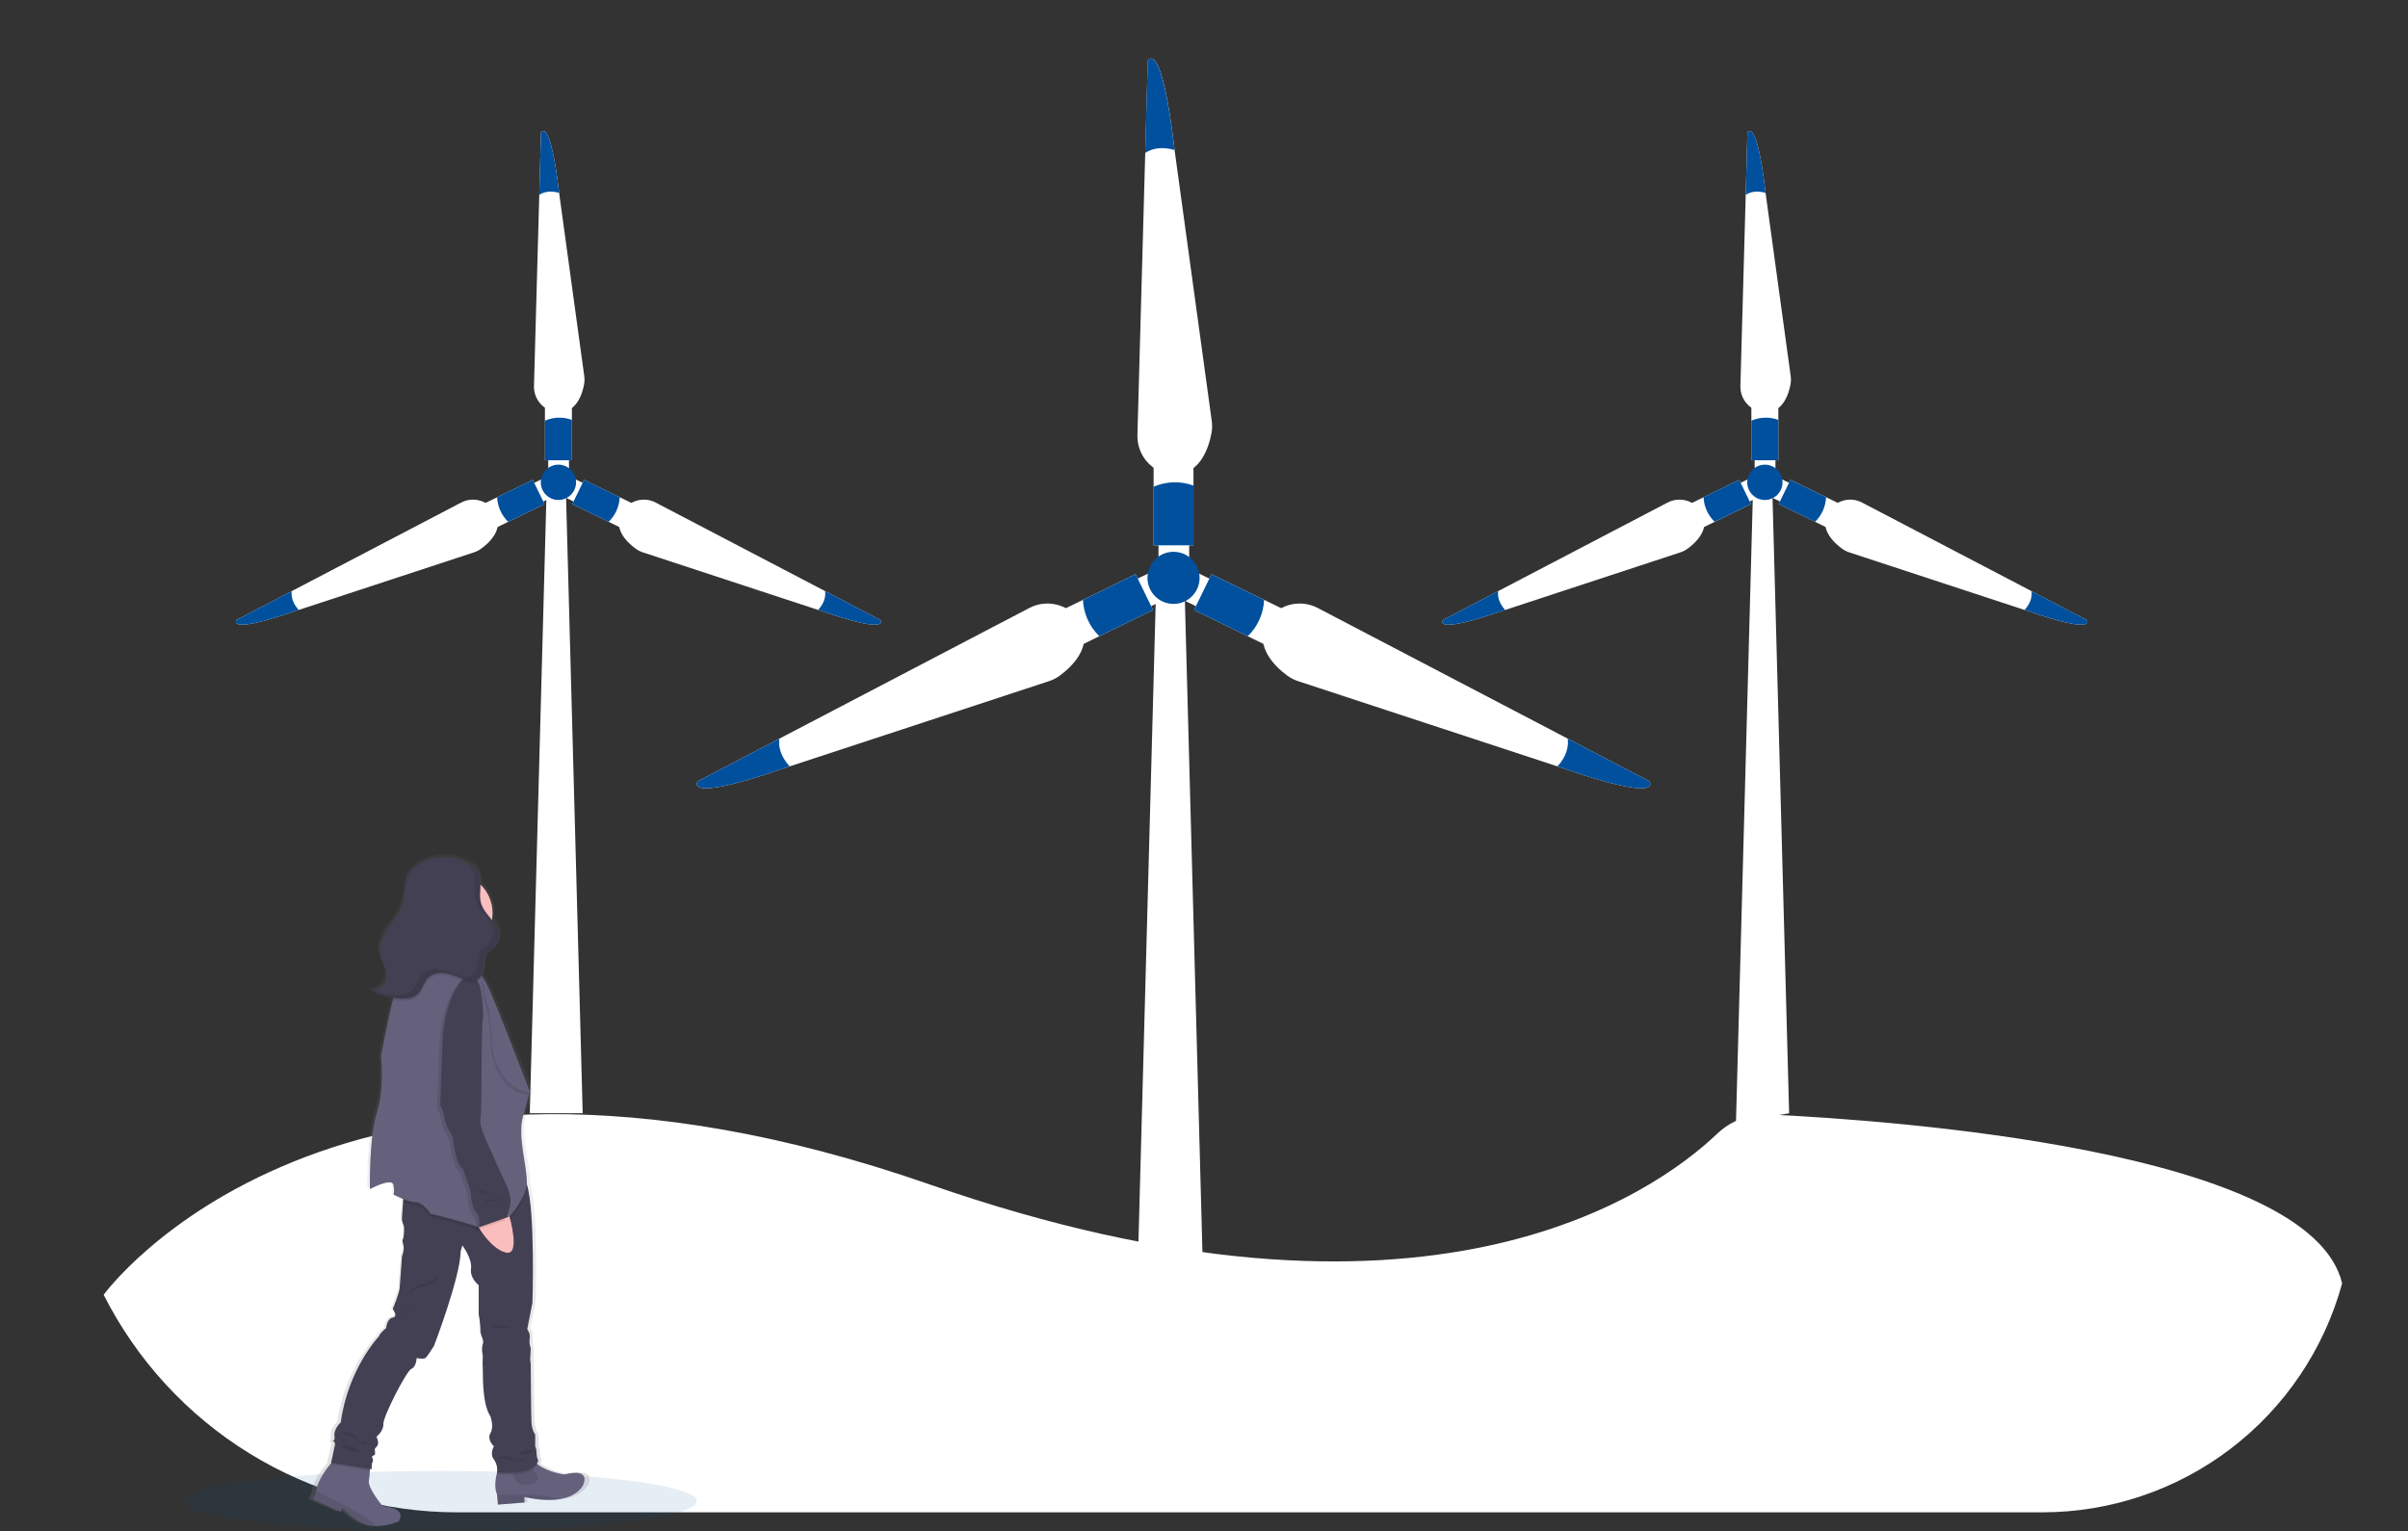 <svg width="316" height="201" viewBox="0 0 316 201" fill="none" xmlns="http://www.w3.org/2000/svg">
<rect x="0" y="0" width="316" height="201" fill="#333333" stroke="none"/>
<g clip-path="url(#clip0_48_571)">
<path d="M158.992 56.796C158.666 58.587 157.564 62.368 154.003 62.274C151.285 62.205 149.191 59.83 149.263 57.111L150.288 20.074L150.622 7.996C150.622 7.996 152.384 4.654 154.138 19.635V19.69L159.011 55.212C159.089 55.737 159.083 56.272 158.992 56.796Z" fill="white"/>
<path d="M156.619 60.392H151.387V71.588H156.619V60.392Z" fill="white"/>
<path d="M156.055 68.929H152.031V73.843H156.055V68.929Z" fill="white"/>
<path d="M154.147 19.693C152.315 19.159 151.07 19.566 150.28 20.077L150.614 7.999C150.614 7.999 152.376 4.657 154.13 19.638L154.147 19.693Z" fill="#00509E"/>
<path d="M156.619 63.739V71.588H151.387V63.893C153.047 63.174 154.919 63.119 156.619 63.739Z" fill="#00509E"/>
<path d="M168.936 88.694C167.469 87.616 164.558 84.968 166.201 81.806C167.455 79.393 170.505 78.548 172.916 79.805L205.734 96.964L216.438 102.558C216.438 102.558 218.664 105.598 204.439 100.623L204.386 100.606L170.342 89.413C169.838 89.248 169.364 89.006 168.936 88.694Z" fill="white"/>
<path d="M158.985 75.374L156.691 80.079L166.749 84.987L169.042 80.282L158.985 75.374Z" fill="white"/>
<path d="M159.326 80.738L161.09 77.118L156.676 74.964L154.912 78.583L159.326 80.738Z" fill="white"/>
<path d="M204.386 100.604C205.668 99.189 205.85 97.889 205.734 96.964L216.438 102.558C216.438 102.558 218.664 105.598 204.439 100.623L204.386 100.604Z" fill="#00509E"/>
<path d="M163.743 83.517L156.691 80.076L158.983 75.377L165.889 78.749C165.808 80.555 165.041 82.261 163.743 83.517Z" fill="#00509E"/>
<path d="M139.07 88.694C140.537 87.616 143.449 84.968 141.805 81.806C140.551 79.393 137.501 78.548 135.09 79.805L102.272 96.964L91.568 102.558C91.568 102.558 89.342 105.598 103.567 100.623L103.62 100.606L137.664 89.415C138.168 89.25 138.642 89.007 139.07 88.694Z" fill="white"/>
<path d="M149.021 75.373L138.964 80.281L141.257 84.986L151.315 80.078L149.021 75.373Z" fill="white"/>
<path d="M153.093 78.582L151.329 74.962L146.915 77.117L148.679 80.736L153.093 78.582Z" fill="white"/>
<path d="M103.62 100.604C102.338 99.189 102.156 97.889 102.272 96.964L91.568 102.558C91.568 102.558 89.342 105.598 103.567 100.623L103.62 100.604Z" fill="#00509E"/>
<path d="M144.263 83.517L151.315 80.076L149.023 75.377L142.117 78.749C142.198 80.555 142.966 82.261 144.263 83.517Z" fill="#00509E"/>
<path d="M158.71 198.275H148.448L151.708 77.345H155.45L158.71 198.275Z" fill="white"/>
<path d="M154.003 79.277C155.892 79.277 157.423 77.745 157.423 75.856C157.423 73.966 155.892 72.434 154.003 72.434C152.114 72.434 150.583 73.966 150.583 75.856C150.583 77.745 152.114 79.277 154.003 79.277Z" fill="#00509E"/>
<path d="M234.975 50.422C234.757 51.633 234.011 54.189 231.603 54.126C230.716 54.085 229.881 53.695 229.28 53.041C228.679 52.388 228.36 51.523 228.393 50.635L229.089 25.577L229.313 17.407C229.313 17.407 230.506 15.146 231.694 25.282V25.317L234.989 49.364C235.04 49.715 235.035 50.072 234.975 50.422Z" fill="white"/>
<path d="M233.37 52.852H229.832V60.427H233.37V52.852Z" fill="white"/>
<path d="M232.989 58.628H230.266V61.953H232.989V58.628Z" fill="white"/>
<path d="M231.699 25.32C230.459 24.961 229.617 25.235 229.089 25.58L229.313 17.41C229.313 17.41 230.506 15.149 231.694 25.284L231.699 25.32Z" fill="#00509E"/>
<path d="M233.37 55.115V60.422H229.832V55.223C230.954 54.735 232.221 54.696 233.37 55.115Z" fill="#00509E"/>
<path d="M241.696 72C240.704 71.273 238.732 69.482 239.845 67.343C240.27 66.562 240.987 65.982 241.838 65.729C242.689 65.475 243.606 65.568 244.389 65.988L266.592 77.597L273.832 81.381C273.832 81.381 275.34 83.445 265.716 80.07H265.68L242.646 72.5C242.305 72.385 241.984 72.216 241.696 72Z" fill="white"/>
<path d="M234.97 62.99L233.419 66.172L240.224 69.493L241.775 66.311L234.97 62.99Z" fill="white"/>
<path d="M235.204 66.62L236.398 64.171L233.411 62.713L232.217 65.163L235.204 66.62Z" fill="white"/>
<path d="M265.689 80.059C266.556 79.103 266.68 78.224 266.6 77.597L273.84 81.381C273.84 81.381 275.348 83.445 265.725 80.071L265.689 80.059Z" fill="#00509E"/>
<path d="M238.191 68.501L233.409 66.171L234.959 62.99L239.635 65.27C239.583 66.492 239.066 67.647 238.191 68.501Z" fill="#00509E"/>
<path d="M221.498 72C222.49 71.273 224.462 69.482 223.349 67.343C222.924 66.562 222.207 65.982 221.356 65.729C220.505 65.475 219.588 65.568 218.805 65.988L196.602 77.597L189.362 81.381C189.362 81.381 187.854 83.445 197.478 80.07H197.514L220.548 72.5C220.889 72.385 221.21 72.216 221.498 72Z" fill="white"/>
<path d="M228.234 62.991L221.429 66.312L222.98 69.494L229.785 66.173L228.234 62.991Z" fill="white"/>
<path d="M230.986 65.161L229.792 62.711L226.806 64.169L227.999 66.618L230.986 65.161Z" fill="white"/>
<path d="M197.514 80.059C196.646 79.103 196.522 78.224 196.602 77.597L189.362 81.381C189.362 81.381 187.854 83.445 197.478 80.071L197.514 80.059Z" fill="#00509E"/>
<path d="M225.012 68.501L229.782 66.171L228.233 62.99L223.556 65.27C223.611 66.493 224.132 67.649 225.012 68.501Z" fill="#00509E"/>
<path d="M234.787 146.139L227.81 147.366L230.047 64.325H232.58L234.787 146.139Z" fill="white"/>
<path d="M231.603 65.632C232.881 65.632 233.917 64.595 233.917 63.316C233.917 62.036 232.881 60.999 231.603 60.999C230.324 60.999 229.288 62.036 229.288 63.316C229.288 64.595 230.324 65.632 231.603 65.632Z" fill="#00509E"/>
<path d="M76.655 50.422C76.437 51.633 75.691 54.189 73.282 54.126C72.395 54.085 71.561 53.695 70.96 53.041C70.36 52.387 70.041 51.522 70.075 50.635L70.769 25.577L70.992 17.407C70.992 17.407 72.186 15.146 73.373 25.282V25.317L76.671 49.364C76.72 49.715 76.714 50.072 76.655 50.422Z" fill="white"/>
<path d="M75.05 52.852H71.512V60.427H75.05V52.852Z" fill="white"/>
<path d="M74.669 58.628H71.945V61.953H74.669V58.628Z" fill="white"/>
<path d="M73.379 25.32C72.141 24.961 71.296 25.235 70.769 25.58L70.992 17.41C70.992 17.41 72.186 15.149 73.373 25.284L73.379 25.32Z" fill="#00509E"/>
<path d="M75.05 55.115V60.422H71.512V55.223C72.634 54.735 73.9 54.696 75.05 55.115Z" fill="#00509E"/>
<path d="M83.384 72C82.392 71.273 80.422 69.482 81.536 67.343C81.961 66.563 82.677 65.983 83.527 65.729C84.378 65.475 85.295 65.568 86.077 65.988L108.28 77.597L115.522 81.381C115.522 81.381 117.028 83.445 107.404 80.07H107.368L84.337 72.5C83.995 72.385 83.673 72.216 83.384 72Z" fill="white"/>
<path d="M76.651 62.991L75.1 66.173L81.905 69.494L83.456 66.312L76.651 62.991Z" fill="white"/>
<path d="M76.883 66.62L78.077 64.17L75.09 62.712L73.896 65.162L76.883 66.62Z" fill="white"/>
<path d="M107.368 80.059C108.236 79.103 108.36 78.224 108.28 77.597L115.522 81.381C115.522 81.381 117.028 83.445 107.404 80.071L107.368 80.059Z" fill="#00509E"/>
<path d="M79.87 68.501L75.1 66.171L76.652 62.99L81.326 65.27C81.272 66.493 80.751 67.65 79.87 68.501Z" fill="#00509E"/>
<path d="M63.178 72C64.172 71.273 66.142 69.482 65.029 67.343C64.603 66.562 63.887 65.982 63.036 65.729C62.184 65.475 61.267 65.568 60.485 65.988L38.282 77.597L31.042 81.381C31.042 81.381 29.534 83.445 39.157 80.07H39.193L62.228 72.5C62.569 72.385 62.89 72.216 63.178 72Z" fill="white"/>
<path d="M69.913 62.99L63.108 66.311L64.659 69.493L71.464 66.172L69.913 62.99Z" fill="white"/>
<path d="M72.668 65.162L71.474 62.713L68.487 64.171L69.681 66.62L72.668 65.162Z" fill="white"/>
<path d="M39.193 80.059C38.329 79.103 38.205 78.224 38.282 77.597L31.042 81.381C31.042 81.381 29.534 83.445 39.157 80.071L39.193 80.059Z" fill="#00509E"/>
<path d="M66.692 68.501L71.462 66.171L69.912 62.99L65.236 65.27C65.292 66.493 65.813 67.648 66.692 68.501Z" fill="#00509E"/>
<path d="M76.467 146.139H69.523L71.73 64.325H74.26L76.467 146.139Z" fill="white"/>
<path d="M73.282 65.632C74.561 65.632 75.597 64.595 75.597 63.316C75.597 62.036 74.561 60.999 73.282 60.999C72.004 60.999 70.967 62.036 70.967 63.316C70.967 64.595 72.004 65.632 73.282 65.632Z" fill="#00509E"/>
<path d="M307.351 168.491C304.988 177.12 299.857 184.732 292.748 190.159C285.639 195.586 276.945 198.525 268.003 198.526H59.987C50.373 198.521 40.949 195.849 32.761 190.807C24.573 185.765 17.942 178.552 13.604 169.967C13.604 169.967 43.754 128.237 122.055 155.5C187.061 178.134 217.046 156.73 225.363 148.809C226.263 147.955 227.327 147.293 228.49 146.861C229.653 146.43 230.891 146.239 232.13 146.299C248.06 147.054 303.241 150.918 307.36 168.485L307.351 168.491Z" fill="white"/>
<path opacity="0.1" d="M57.767 200.997C76.366 200.997 91.444 199.226 91.444 197.042C91.444 194.858 76.366 193.087 57.767 193.087C39.167 193.087 24.09 194.858 24.09 197.042C24.09 199.226 39.167 200.997 57.767 200.997Z" fill="#00509E"/>
<path d="M74.625 193.513C74.625 193.513 72.44 193.256 71.017 192.194L70.909 192.109C70.995 191.98 71.058 191.836 71.094 191.686C70.942 191.388 70.861 191.058 70.86 190.724C70.864 190.41 70.8 190.098 70.672 189.812V188.258C70.672 188.258 70.2 187.755 70.153 186.476C70.106 185.196 70.059 178.889 70.059 178.889C69.986 178.558 69.97 178.218 70.012 177.883C70.059 177.153 70.059 176.879 70.059 176.879C69.904 176.455 69.856 176 69.918 175.553C70.059 175 69.586 174.364 69.586 174.364L70.293 170.893C70.293 170.893 70.686 158.9 69.545 155.285V155.263C69.545 155.263 69.545 155.232 69.545 155.219C69.641 152.886 68.227 149.003 69.028 146.308C69.829 143.613 69.923 143.016 69.923 143.016C69.923 143.016 66.393 134.149 65.504 132.049C64.888 130.6 64.25 129.008 63.62 128.102C63.565 128.023 63.509 127.948 63.454 127.878C63.424 127.839 63.393 127.801 63.363 127.767C63.555 127.446 63.672 127.085 63.703 126.712C63.752 126.059 63.658 125.308 64.134 124.846C64.315 124.698 64.51 124.567 64.716 124.456C65.08 124.217 65.37 123.88 65.553 123.484C65.736 123.089 65.805 122.65 65.752 122.217C65.653 121.529 65.258 120.957 64.808 120.402C64.962 119.559 64.9 118.69 64.629 117.877C64.357 117.065 63.885 116.334 63.255 115.753C63.255 115.667 63.255 115.579 63.255 115.493C63.268 114.86 63.074 114.24 62.703 113.727L62.835 113.821C62.761 113.754 62.689 113.691 62.612 113.627C62.503 113.517 62.378 113.424 62.242 113.351C61.194 112.635 59.97 112.221 58.703 112.155C57.436 112.089 56.175 112.374 55.06 112.978C54.501 113.277 54.021 113.704 53.659 114.224C52.922 115.363 53.107 116.836 52.726 118.13C52.355 119.365 51.483 120.388 50.759 121.466C50.035 122.544 49.43 123.821 49.704 125.081C49.9 125.996 50.552 126.817 50.532 127.754C50.5 128.244 50.297 128.708 49.959 129.066C49.622 129.423 49.17 129.651 48.682 129.71H48.657C48.565 129.725 48.473 129.732 48.381 129.733C49.259 130.338 50.35 130.562 51.419 130.703C51.397 130.786 51.375 130.869 51.355 130.954C50.491 134.218 49.72 138.364 49.72 138.364C49.72 138.364 50.237 142.565 49.154 145.857C48.071 149.149 48.212 155.912 48.212 155.912C48.212 155.912 51.226 154.356 51.413 155.36C51.601 156.363 51.413 156.639 51.413 156.639C51.413 156.639 52.029 156.952 52.753 157.228L52.723 157.629L52.59 159.425C52.539 159.802 52.597 160.185 52.756 160.531C53.016 161.034 52.756 162.405 52.756 162.405C52.756 162.405 52.535 162.543 52.756 163.184C52.977 163.825 52.582 164.737 52.582 164.737C52.582 164.737 52.306 168.165 52.27 168.883C52.234 169.602 51.328 171.672 51.328 171.672C51.328 171.672 52.129 172.675 51.328 172.814C50.527 172.952 50.433 174.196 50.433 174.196C50.433 174.196 49.491 174.972 49.491 175.246C49.491 175.246 45.254 179.544 44.265 186.625C44.265 186.625 43.276 187.54 43.417 188.408C43.497 188.9 43.337 189.068 43.182 189.123C43.356 189.146 43.547 189.259 43.458 189.676C43.317 190.406 42.942 191.962 42.942 191.962H43.008C42.237 192.855 41.11 194.35 40.939 195.663C40.939 195.718 40.934 195.773 40.922 195.829L40.497 196.788L44.218 198.446L44.547 197.943C44.547 197.943 46.204 199.817 48.08 200.226C48.404 200.296 48.734 200.333 49.066 200.334C50.112 200.316 51.147 200.109 52.121 199.723C52.121 199.723 53.485 198.034 49.952 197.714C49.952 197.714 47.883 195.337 48.071 194.331C48.142 193.907 48.185 193.48 48.201 193.051C48.201 192.957 48.201 192.865 48.201 192.775L48.441 192.811L48.486 192.045C48.589 191.915 48.639 191.751 48.626 191.586C48.626 191.268 48.35 191.221 48.626 191.033C48.903 190.845 48.903 191.033 48.903 190.577C48.903 190.121 48.715 190.257 49.137 189.801C49.56 189.345 49.09 188.521 49.09 188.521C49.09 188.521 50.079 187.789 50.032 186.829C49.985 185.87 53.187 179.793 53.844 179.563C54.502 179.334 54.551 178.145 54.551 178.145C54.551 178.145 55.446 178.328 55.728 178.145C56.01 177.963 56.905 176.548 56.905 176.548C56.905 176.548 60.496 167.499 60.532 164.071L60.767 163.295C60.767 163.295 62.134 165.077 61.943 166.357C61.753 167.637 62.987 168.549 62.987 168.549V172.435C63.125 173.112 63.201 173.8 63.214 174.491C63.167 175.13 63.766 175.771 63.54 176.318C63.313 176.866 63.54 177.827 63.54 177.827C63.54 177.827 63.49 179.107 63.54 179.472C63.59 179.837 63.355 184.041 64.581 185.87C64.581 185.87 65.098 187.194 64.581 188.062C64.065 188.93 65.051 189.801 65.051 189.801C65.051 189.801 64.44 190.804 65.051 191.536C65.401 191.999 65.558 192.58 65.49 193.156C65.244 194.085 65.062 195.304 65.473 196.152V196.171L65.584 197.476L69.191 197.2V196.47C69.191 196.47 71.655 197.125 73.951 196.768C75.188 196.578 76.376 196.091 77.102 195.052C77.122 195.066 78.58 192.554 74.625 193.513Z" fill="url(#paint0_linear_48_571)"/>
<path d="M76.453 195.088C75.752 196.124 74.605 196.608 73.415 196.799C71.205 197.153 68.821 196.5 68.821 196.5V197.236L65.338 197.512L65.23 196.213V196.191C64.827 195.334 65.012 194.096 65.255 193.164C65.372 192.725 65.516 192.293 65.686 191.871C65.686 191.871 68.686 189.322 69.686 191.235C69.903 191.631 70.204 191.974 70.567 192.241C71.948 193.297 74.05 193.554 74.05 193.554C77.862 192.587 76.453 195.088 76.453 195.088Z" fill="#65617D"/>
<path opacity="0.1" d="M67.178 192.587C67.178 192.587 67.178 194.953 68.904 194.908C70.63 194.864 70.862 193.966 70.316 193.358C69.944 192.927 69.624 192.455 69.36 191.951L67.178 192.587Z" fill="black"/>
<path d="M52.311 199.723C51.371 200.107 50.368 200.313 49.353 200.331C49.032 200.329 48.713 200.294 48.4 200.226C46.582 199.814 44.991 197.949 44.991 197.949L44.674 198.452L41.083 196.813L41.489 195.854L41.505 195.691C41.671 194.383 42.759 192.893 43.505 192.003C43.911 191.52 44.218 191.216 44.218 191.216L48.538 191.851C48.538 191.851 48.555 192.404 48.538 193.079C48.523 193.506 48.481 193.931 48.411 194.353C48.231 195.353 50.228 197.719 50.228 197.719C53.629 198.045 52.311 199.723 52.311 199.723Z" fill="#65617D"/>
<path d="M43.671 189.159C43.598 189.184 43.52 189.19 43.444 189.176C43.519 189.158 43.595 189.152 43.671 189.159Z" fill="#444053"/>
<path opacity="0.1" d="M48.538 191.86C48.538 191.86 48.555 192.413 48.538 193.087L43.456 192.258C43.456 192.258 43.48 192.161 43.516 192.001C43.922 191.517 44.229 191.213 44.229 191.213L48.538 191.86Z" fill="black"/>
<path opacity="0.1" d="M70.559 192.23C69.791 194.007 65.222 193.587 65.222 193.587C65.245 193.444 65.253 193.298 65.247 193.153C65.364 192.714 65.507 192.282 65.678 191.86C65.678 191.86 68.677 189.311 69.677 191.224C69.894 191.62 70.195 191.963 70.559 192.23Z" fill="black"/>
<path d="M70.633 191.724C70.18 193.77 65.222 193.316 65.222 193.316C65.317 192.708 65.17 192.087 64.813 191.586C64.222 190.859 64.813 189.859 64.813 189.859C64.813 189.859 63.857 188.994 64.36 188.128C64.863 187.263 64.36 185.945 64.36 185.945C63.175 184.126 63.404 179.939 63.355 179.588C63.305 179.237 63.355 177.952 63.355 177.952C63.355 177.952 63.131 176.995 63.355 176.448C63.578 175.901 62.996 175.265 63.04 174.63C63.027 173.942 62.954 173.256 62.822 172.581V168.712C62.822 168.712 61.631 167.803 61.813 166.529C61.996 165.254 60.675 163.488 60.675 163.488L60.449 164.262C60.405 167.673 56.949 176.68 56.949 176.68C56.949 176.68 56.084 178.093 55.811 178.275C55.538 178.458 54.676 178.275 54.676 178.275C54.676 178.275 54.629 179.458 53.993 179.685C53.358 179.911 50.264 185.962 50.311 186.918C50.358 187.874 49.4 188.601 49.4 188.601C49.4 188.601 49.856 189.43 49.447 189.875C49.038 190.32 49.218 190.193 49.218 190.649C49.218 191.105 49.218 190.926 48.941 191.102C48.665 191.279 48.941 191.332 48.941 191.655C48.954 191.818 48.905 191.98 48.803 192.109L48.762 192.874L43.439 192.02C43.439 192.02 43.804 190.472 43.939 189.743C44.019 189.317 43.834 189.204 43.663 189.19C43.815 189.135 43.969 188.966 43.892 188.479C43.754 187.614 44.721 186.705 44.721 186.705C45.676 179.652 49.767 175.373 49.767 175.373C49.767 175.097 50.676 174.328 50.676 174.328C50.676 174.328 50.767 173.098 51.541 172.963C52.314 172.827 51.541 171.824 51.541 171.824C51.541 171.824 52.405 169.779 52.449 169.06C52.494 168.342 52.751 164.914 52.751 164.914C52.751 164.914 53.132 164.005 52.919 163.369C52.706 162.734 52.919 162.595 52.919 162.595C52.919 162.595 53.176 161.23 52.919 160.73C52.767 160.387 52.711 160.01 52.759 159.638L52.889 157.847L53.076 155.18C53.076 155.18 67.222 152.737 68.78 154.691C68.948 154.932 69.073 155.202 69.147 155.487C70.252 159.08 69.871 171.023 69.871 171.023L69.189 174.48C69.189 174.48 69.644 175.119 69.509 175.663C69.448 176.108 69.494 176.561 69.644 176.984C69.644 176.984 69.644 177.261 69.597 177.985C69.558 178.319 69.573 178.657 69.644 178.985C69.644 178.985 69.689 185.262 69.736 186.536C69.782 187.811 70.235 188.311 70.235 188.311V189.859C70.358 190.146 70.419 190.456 70.415 190.768C70.413 191.099 70.487 191.427 70.633 191.724Z" fill="#444053"/>
<path opacity="0.1" d="M49.353 200.337C49.032 200.335 48.713 200.3 48.4 200.232C46.582 199.82 44.991 197.954 44.991 197.954L44.674 198.457L41.083 196.818L41.489 195.854L41.505 195.691L45.218 197.584C45.218 197.584 48.182 199.004 49.353 200.337Z" fill="black"/>
<path opacity="0.1" d="M73.409 196.799C71.199 197.153 68.816 196.5 68.816 196.5V197.236L65.332 197.512L65.225 196.213C66.33 196.232 68.106 196.252 68.879 196.191C70.41 196.188 71.933 196.393 73.409 196.799Z" fill="black"/>
<path opacity="0.1" d="M45.45 187.987C45.631 187.971 45.814 187.995 45.986 188.057C46.165 188.164 46.335 188.286 46.494 188.421C46.613 188.485 46.726 188.56 46.831 188.645C46.964 188.775 47.019 188.969 47.151 189.099C47.395 189.339 47.795 189.284 48.118 189.4C48.154 189.4 48.193 189.43 48.198 189.466C48.204 189.502 48.173 189.532 48.143 189.555C48.063 189.6 47.973 189.624 47.881 189.624C47.789 189.624 47.698 189.6 47.618 189.555C47.458 189.464 47.31 189.352 47.179 189.223C46.927 188.999 46.638 188.819 46.325 188.692C45.897 188.524 45.151 188.477 44.881 188.057C45.008 187.96 45.284 187.99 45.45 187.987Z" fill="black"/>
<path opacity="0.1" d="M45.085 188.944C45.181 188.971 45.274 189.009 45.361 189.057L45.828 189.292C45.497 189.314 45.166 189.24 44.875 189.079C44.772 189.037 44.672 188.989 44.574 188.935C44.744 188.91 44.917 188.913 45.085 188.944Z" fill="black"/>
<path opacity="0.1" d="M45.701 189.74C45.803 189.736 45.905 189.744 46.005 189.765C46.181 189.826 46.344 189.92 46.486 190.041C46.826 190.316 47.252 190.464 47.69 190.458C47.604 190.499 47.508 190.515 47.414 190.505H46.436C46.182 190.522 45.928 190.463 45.707 190.337C45.541 190.257 44.856 190.06 44.85 189.831C44.845 189.602 45.535 189.74 45.701 189.74Z" fill="black"/>
<path opacity="0.1" d="M67.951 190.901C68.25 190.934 68.551 190.942 68.852 190.925C69.168 190.917 69.475 190.821 69.741 190.649C70.003 190.447 69.948 190.24 69.614 190.226C69.303 190.241 68.998 190.316 68.716 190.447C68.57 190.506 68.43 190.577 68.296 190.66C68.227 190.691 68.001 190.903 67.951 190.901Z" fill="black"/>
<path opacity="0.1" d="M69.039 191.398C69.012 191.509 68.896 191.57 68.791 191.611C68.534 191.708 68.264 191.768 67.99 191.788C67.921 191.788 67.727 191.788 67.752 191.68C67.777 191.572 68.064 191.605 68.133 191.597C68.439 191.551 68.742 191.485 69.039 191.398Z" fill="black"/>
<path opacity="0.1" d="M66.31 191.219C66.692 191.174 67.079 191.251 67.415 191.437C67.425 191.443 67.433 191.453 67.437 191.465C67.439 191.468 67.44 191.473 67.44 191.477C67.44 191.481 67.439 191.486 67.437 191.489C67.402 191.555 67.348 191.61 67.282 191.645C67.216 191.68 67.142 191.696 67.067 191.688C66.919 191.671 66.775 191.635 66.636 191.581C66.406 191.506 66.165 191.47 65.924 191.473C65.816 191.483 65.708 191.483 65.6 191.473C65.28 191.418 65.385 191.288 65.631 191.26C65.856 191.234 66.083 191.22 66.31 191.219Z" fill="black"/>
<path opacity="0.1" d="M53.819 173.342C53.364 173.022 52.823 172.845 52.267 172.833C52.83 172.798 53.386 172.98 53.819 173.342Z" fill="black"/>
<path opacity="0.1" d="M53.394 171.506C53.804 171.509 54.205 171.623 54.554 171.838L54.134 171.722C53.882 171.642 53.622 171.587 53.358 171.559C53.206 171.545 53.054 171.559 52.902 171.542C52.751 171.526 52.557 171.498 52.386 171.492C52.72 171.509 53.057 171.49 53.394 171.506Z" fill="black"/>
<path opacity="0.1" d="M54.761 172.38C54.888 172.405 55.038 172.46 55.065 172.59C55.065 172.512 54.165 172.258 54.054 172.222C53.869 172.156 53.275 171.896 53.14 172.076C53.662 172.217 54.225 172.269 54.761 172.38Z" fill="black"/>
<path opacity="0.1" d="M56.026 168.339C56.624 168.138 57.162 167.793 57.593 167.333C57.588 167.538 57.533 167.738 57.432 167.917C57.331 168.095 57.188 168.246 57.015 168.355C56.665 168.568 56.278 168.712 55.875 168.781C55.471 168.85 55.078 168.968 54.703 169.132C54.524 169.223 53.963 169.754 53.786 169.726C53.563 169.693 53.919 169.339 54.002 169.276C54.593 168.814 55.341 168.61 56.026 168.339Z" fill="black"/>
<path opacity="0.1" d="M67.167 174.24C66.973 174.173 64.625 174.63 64.769 174.173C64.857 173.897 65.62 173.997 65.81 174.005C66.271 174.018 66.728 174.097 67.167 174.24Z" fill="black"/>
<path d="M64.636 119.846C64.636 121.043 64.222 122.203 63.465 123.129C62.708 124.055 61.653 124.691 60.481 124.928C59.308 125.165 58.09 124.989 57.033 124.43C55.975 123.87 55.144 122.962 54.679 121.859C54.215 120.756 54.146 119.527 54.484 118.379C54.822 117.231 55.547 116.235 56.536 115.561C57.524 114.887 58.715 114.576 59.907 114.68C61.098 114.785 62.217 115.298 63.073 116.134C63.57 116.616 63.964 117.193 64.233 117.831C64.501 118.468 64.639 119.154 64.636 119.846Z" fill="#FBBEBE"/>
<path d="M62.131 121.982C62.131 121.982 60.449 126.897 61.404 127.897C62.36 128.898 54.538 129.489 54.538 129.489C54.538 129.489 57.811 123.622 57.493 122.165C57.176 120.708 62.131 121.982 62.131 121.982Z" stroke="#6C63FF" stroke-miterlimit="10"/>
<path opacity="0.1" d="M69.136 155.5C69.136 155.619 69.136 155.733 69.136 155.843C69.045 158.165 64.907 162.85 63.951 162.076C62.996 161.302 56.493 159.754 56.493 159.754C56.493 159.754 55.538 158.253 54.538 158.253C53.97 158.204 53.414 158.06 52.894 157.828L53.082 155.16C53.082 155.16 67.222 152.737 68.78 154.691C68.946 154.937 69.067 155.211 69.136 155.5Z" fill="black"/>
<path d="M69.133 155.42C69.086 156.584 68.028 158.339 66.86 159.704C65.692 161.07 64.426 162.037 63.949 161.639C63.599 161.411 63.22 161.231 62.822 161.106C60.67 160.312 56.493 159.317 56.493 159.317C56.493 159.317 55.538 157.817 54.538 157.817C53.538 157.817 51.629 156.816 51.629 156.816C51.629 156.816 51.811 156.54 51.629 155.542C51.447 154.544 48.538 156.095 48.538 156.095C48.538 156.095 48.4 149.362 49.447 146.084C50.494 142.806 49.999 138.621 49.999 138.621C49.999 138.621 50.748 134.497 51.56 131.239C52.049 129.285 52.563 127.646 52.955 127.386C54.002 126.703 59.457 127.386 59.457 127.386C59.457 127.386 61.73 127.43 62.595 127.662C62.864 127.767 63.093 127.954 63.25 128.196C63.302 128.268 63.357 128.342 63.41 128.422C64.018 129.334 64.636 130.91 65.23 132.35C66.095 134.442 69.506 143.267 69.506 143.267C69.506 143.267 69.415 143.859 68.642 146.543C67.868 149.226 69.224 153.101 69.133 155.42Z" fill="#65617D"/>
<path d="M65.222 158.104L66.86 159.702C66.86 159.702 68.36 164.881 66.404 164.428C64.448 163.975 62.813 161.111 62.813 161.111L65.222 158.104Z" fill="#FBBEBE"/>
<path opacity="0.1" d="M69.36 143.682C65.493 143.638 64.496 138.223 64.496 138.223C64.496 138.223 64.219 132.856 63.722 131.866C63.446 131.313 63.322 129.954 63.266 128.848C63.874 129.76 64.49 131.336 65.087 132.776C65.951 134.857 69.36 143.682 69.36 143.682Z" fill="black"/>
<path d="M69.498 143.273C65.631 143.229 64.636 137.811 64.636 137.811C64.636 137.811 64.36 132.444 63.863 131.454C63.587 130.902 63.462 129.542 63.407 128.436C64.015 129.348 64.634 130.924 65.228 132.364C66.087 134.448 69.498 143.273 69.498 143.273Z" fill="#65617D"/>
<path opacity="0.1" d="M62.576 129.918C62.576 129.918 61.438 126.825 59.573 129.918C57.709 133.01 57.664 136.924 57.664 136.924L57.347 145.476C57.347 145.476 57.938 146.614 57.916 147.25C57.894 147.886 59.021 149.707 59.021 149.707C59.021 149.707 59.297 153.3 60.338 153.892L61.338 156.849C61.338 156.849 61.385 158.806 62.068 159.58C62.75 160.354 62.391 161.548 62.391 161.548L66.432 160.133C66.432 160.133 65.976 160.296 66.432 159.074C66.888 157.853 66.156 156.258 66.156 156.258C66.156 156.258 63.565 150.617 63.247 149.799C62.929 148.98 62.474 148.024 62.656 147.068C62.838 146.111 62.692 135.968 62.932 134.423C63.172 132.878 62.576 129.918 62.576 129.918Z" fill="black"/>
<path d="M62.996 129.489C62.996 129.489 61.858 126.397 59.993 129.489C58.129 132.582 58.084 136.496 58.084 136.496L57.767 145.047C57.767 145.047 58.358 146.186 58.336 146.822C58.314 147.458 59.441 149.279 59.441 149.279C59.441 149.279 59.717 152.872 60.758 153.463L61.758 156.421C61.758 156.421 61.805 158.378 62.487 159.152C63.17 159.926 62.813 161.12 62.813 161.12L66.852 159.702C66.852 159.702 66.396 159.867 66.852 158.646C67.307 157.424 66.575 155.829 66.575 155.829C66.575 155.829 63.984 150.188 63.667 149.37C63.349 148.552 62.893 147.596 63.076 146.639C63.258 145.683 63.114 135.54 63.352 133.992C63.59 132.444 62.996 129.489 62.996 129.489Z" fill="#444053"/>
<path opacity="0.1" d="M63.073 156.241C63.245 156.262 63.412 156.311 63.567 156.388C63.692 156.454 63.799 156.551 63.921 156.62C64.064 156.7 64.224 156.744 64.388 156.747C64.205 156.747 64.023 156.766 63.835 156.769C63.722 156.775 63.609 156.761 63.501 156.728C63.402 156.677 63.309 156.615 63.225 156.543C63.114 156.46 62.992 156.393 62.863 156.343C62.766 156.302 62.661 156.288 62.62 156.189C62.772 156.194 62.924 156.211 63.073 156.241Z" fill="black"/>
<path opacity="0.1" d="M64.612 157.463C64.783 157.463 64.954 157.424 65.128 157.413C65.378 157.404 65.629 157.417 65.877 157.452C65.511 157.635 65.1 157.708 64.694 157.662C64.578 157.631 64.455 157.631 64.338 157.662C64.211 157.714 63.844 158.132 63.81 157.761C63.777 157.391 64.402 157.471 64.612 157.463Z" fill="black"/>
<path opacity="0.1" d="M62.52 114.387L61.874 113.906C61.945 113.931 62.013 113.961 62.078 113.998C62.216 114.074 62.341 114.172 62.449 114.288C62.52 114.349 62.592 114.415 62.661 114.478L62.52 114.387Z" fill="black"/>
<path opacity="0.1" d="M63.255 128.201C63.137 128.473 62.946 128.706 62.703 128.876C62.558 128.975 62.391 129.04 62.217 129.064C61.969 129.086 61.719 129.06 61.482 128.986C61.18 128.91 60.882 128.817 60.59 128.71C60.018 128.474 59.432 128.275 58.836 128.113C57.927 127.906 56.869 127.98 56.217 128.644C55.645 129.227 55.504 130.133 54.933 130.716C54.167 131.496 52.913 131.449 51.828 131.297L51.574 131.261C52.063 129.307 52.576 127.668 52.969 127.408C54.016 126.725 59.471 127.408 59.471 127.408C59.471 127.408 61.744 127.452 62.609 127.684C62.872 127.787 63.098 127.967 63.255 128.201Z" fill="black"/>
<path opacity="0.1" d="M54.267 119.846C54.267 118.826 54.568 117.828 55.131 116.979C55.695 116.129 56.497 115.464 57.436 115.068C58.376 114.671 59.411 114.561 60.413 114.751C61.414 114.941 62.338 115.422 63.067 116.134C63.084 117.038 62.888 117.964 63.142 118.834C63.377 119.644 63.971 120.297 64.507 120.971C64.229 122.217 63.502 123.316 62.464 124.059C61.426 124.802 60.151 125.136 58.883 124.996C57.615 124.857 56.443 124.254 55.591 123.304C54.739 122.354 54.268 121.123 54.267 119.846Z" fill="black"/>
<path d="M62.648 114.208C61.642 113.295 60.375 112.723 59.026 112.571C57.677 112.419 56.315 112.696 55.132 113.362C54.588 113.662 54.124 114.087 53.778 114.603C53.065 115.739 53.248 117.204 52.875 118.492C52.521 119.722 51.676 120.739 50.977 121.808C50.278 122.878 49.695 124.155 49.958 125.401C50.148 126.314 50.786 127.132 50.764 128.063C50.739 128.581 50.519 129.071 50.149 129.435C49.779 129.799 49.286 130.009 48.767 130.025C49.646 130.647 50.742 130.855 51.806 131.007C52.869 131.159 54.143 131.206 54.91 130.423C55.482 129.843 55.623 128.934 56.195 128.353C56.847 127.687 57.905 127.613 58.814 127.823C59.722 128.033 60.559 128.472 61.46 128.707C61.698 128.779 61.947 128.804 62.194 128.782C62.971 128.677 63.421 127.814 63.482 127.035C63.532 126.385 63.438 125.636 63.899 125.178C64.07 125.03 64.255 124.9 64.451 124.788C64.805 124.543 65.085 124.206 65.261 123.814C65.437 123.421 65.502 122.987 65.448 122.56C65.236 121.018 63.567 120.056 63.131 118.561C62.877 117.693 63.073 116.767 63.056 115.863C63.04 114.959 62.7 113.928 61.849 113.624" fill="#444053"/>
<path opacity="0.1" d="M65.377 122.568C65.161 121.026 63.493 120.064 63.056 118.569C62.802 117.701 62.998 116.775 62.984 115.871C62.992 115.242 62.798 114.626 62.432 114.114L62.559 114.208C62.491 114.141 62.419 114.078 62.344 114.017C62.24 113.907 62.12 113.814 61.987 113.741C61.91 113.682 61.83 113.63 61.753 113.577L61.877 113.691L61.75 113.597C62.116 114.109 62.31 114.725 62.302 115.355C62.302 116.256 62.12 117.184 62.374 118.052C62.81 119.547 64.479 120.509 64.694 122.052C64.747 122.479 64.681 122.912 64.505 123.305C64.329 123.698 64.049 124.035 63.694 124.279C63.498 124.391 63.313 124.521 63.142 124.669C62.684 125.128 62.775 125.877 62.725 126.526C62.664 127.306 62.214 128.168 61.441 128.273C61.192 128.295 60.942 128.27 60.703 128.199C59.802 127.964 58.965 127.521 58.057 127.314C57.148 127.107 56.093 127.179 55.438 127.845C54.866 128.425 54.725 129.332 54.154 129.915C53.389 130.697 52.135 130.647 51.052 130.498C50.34 130.417 49.639 130.256 48.963 130.017C48.872 130.032 48.78 130.039 48.687 130.039C49.566 130.661 50.662 130.868 51.726 131.02C52.789 131.172 54.062 131.219 54.828 130.437C55.399 129.857 55.54 128.948 56.112 128.367C56.767 127.701 57.825 127.626 58.731 127.836C59.637 128.047 60.476 128.486 61.377 128.721C61.616 128.792 61.866 128.818 62.114 128.796C62.888 128.691 63.338 127.828 63.399 127.049C63.449 126.399 63.358 125.65 63.816 125.191C63.988 125.045 64.173 124.914 64.368 124.802C64.725 124.558 65.008 124.221 65.186 123.827C65.364 123.433 65.43 122.997 65.377 122.568Z" fill="black"/>
</g>
<defs>
<linearGradient id="paint0_linear_48_571" x1="58.938" y1="200.337" x2="58.938" y2="112.135" gradientUnits="userSpaceOnUse">
<stop stop-color="#808080" stop-opacity="0.25"/>
<stop offset="0.54" stop-color="#808080" stop-opacity="0.12"/>
<stop offset="1" stop-color="#808080" stop-opacity="0.1"/>
</linearGradient>
<clipPath id="clip0_48_571">
<rect width="316" height="201" fill="white"/>
</clipPath>
</defs>
</svg>
